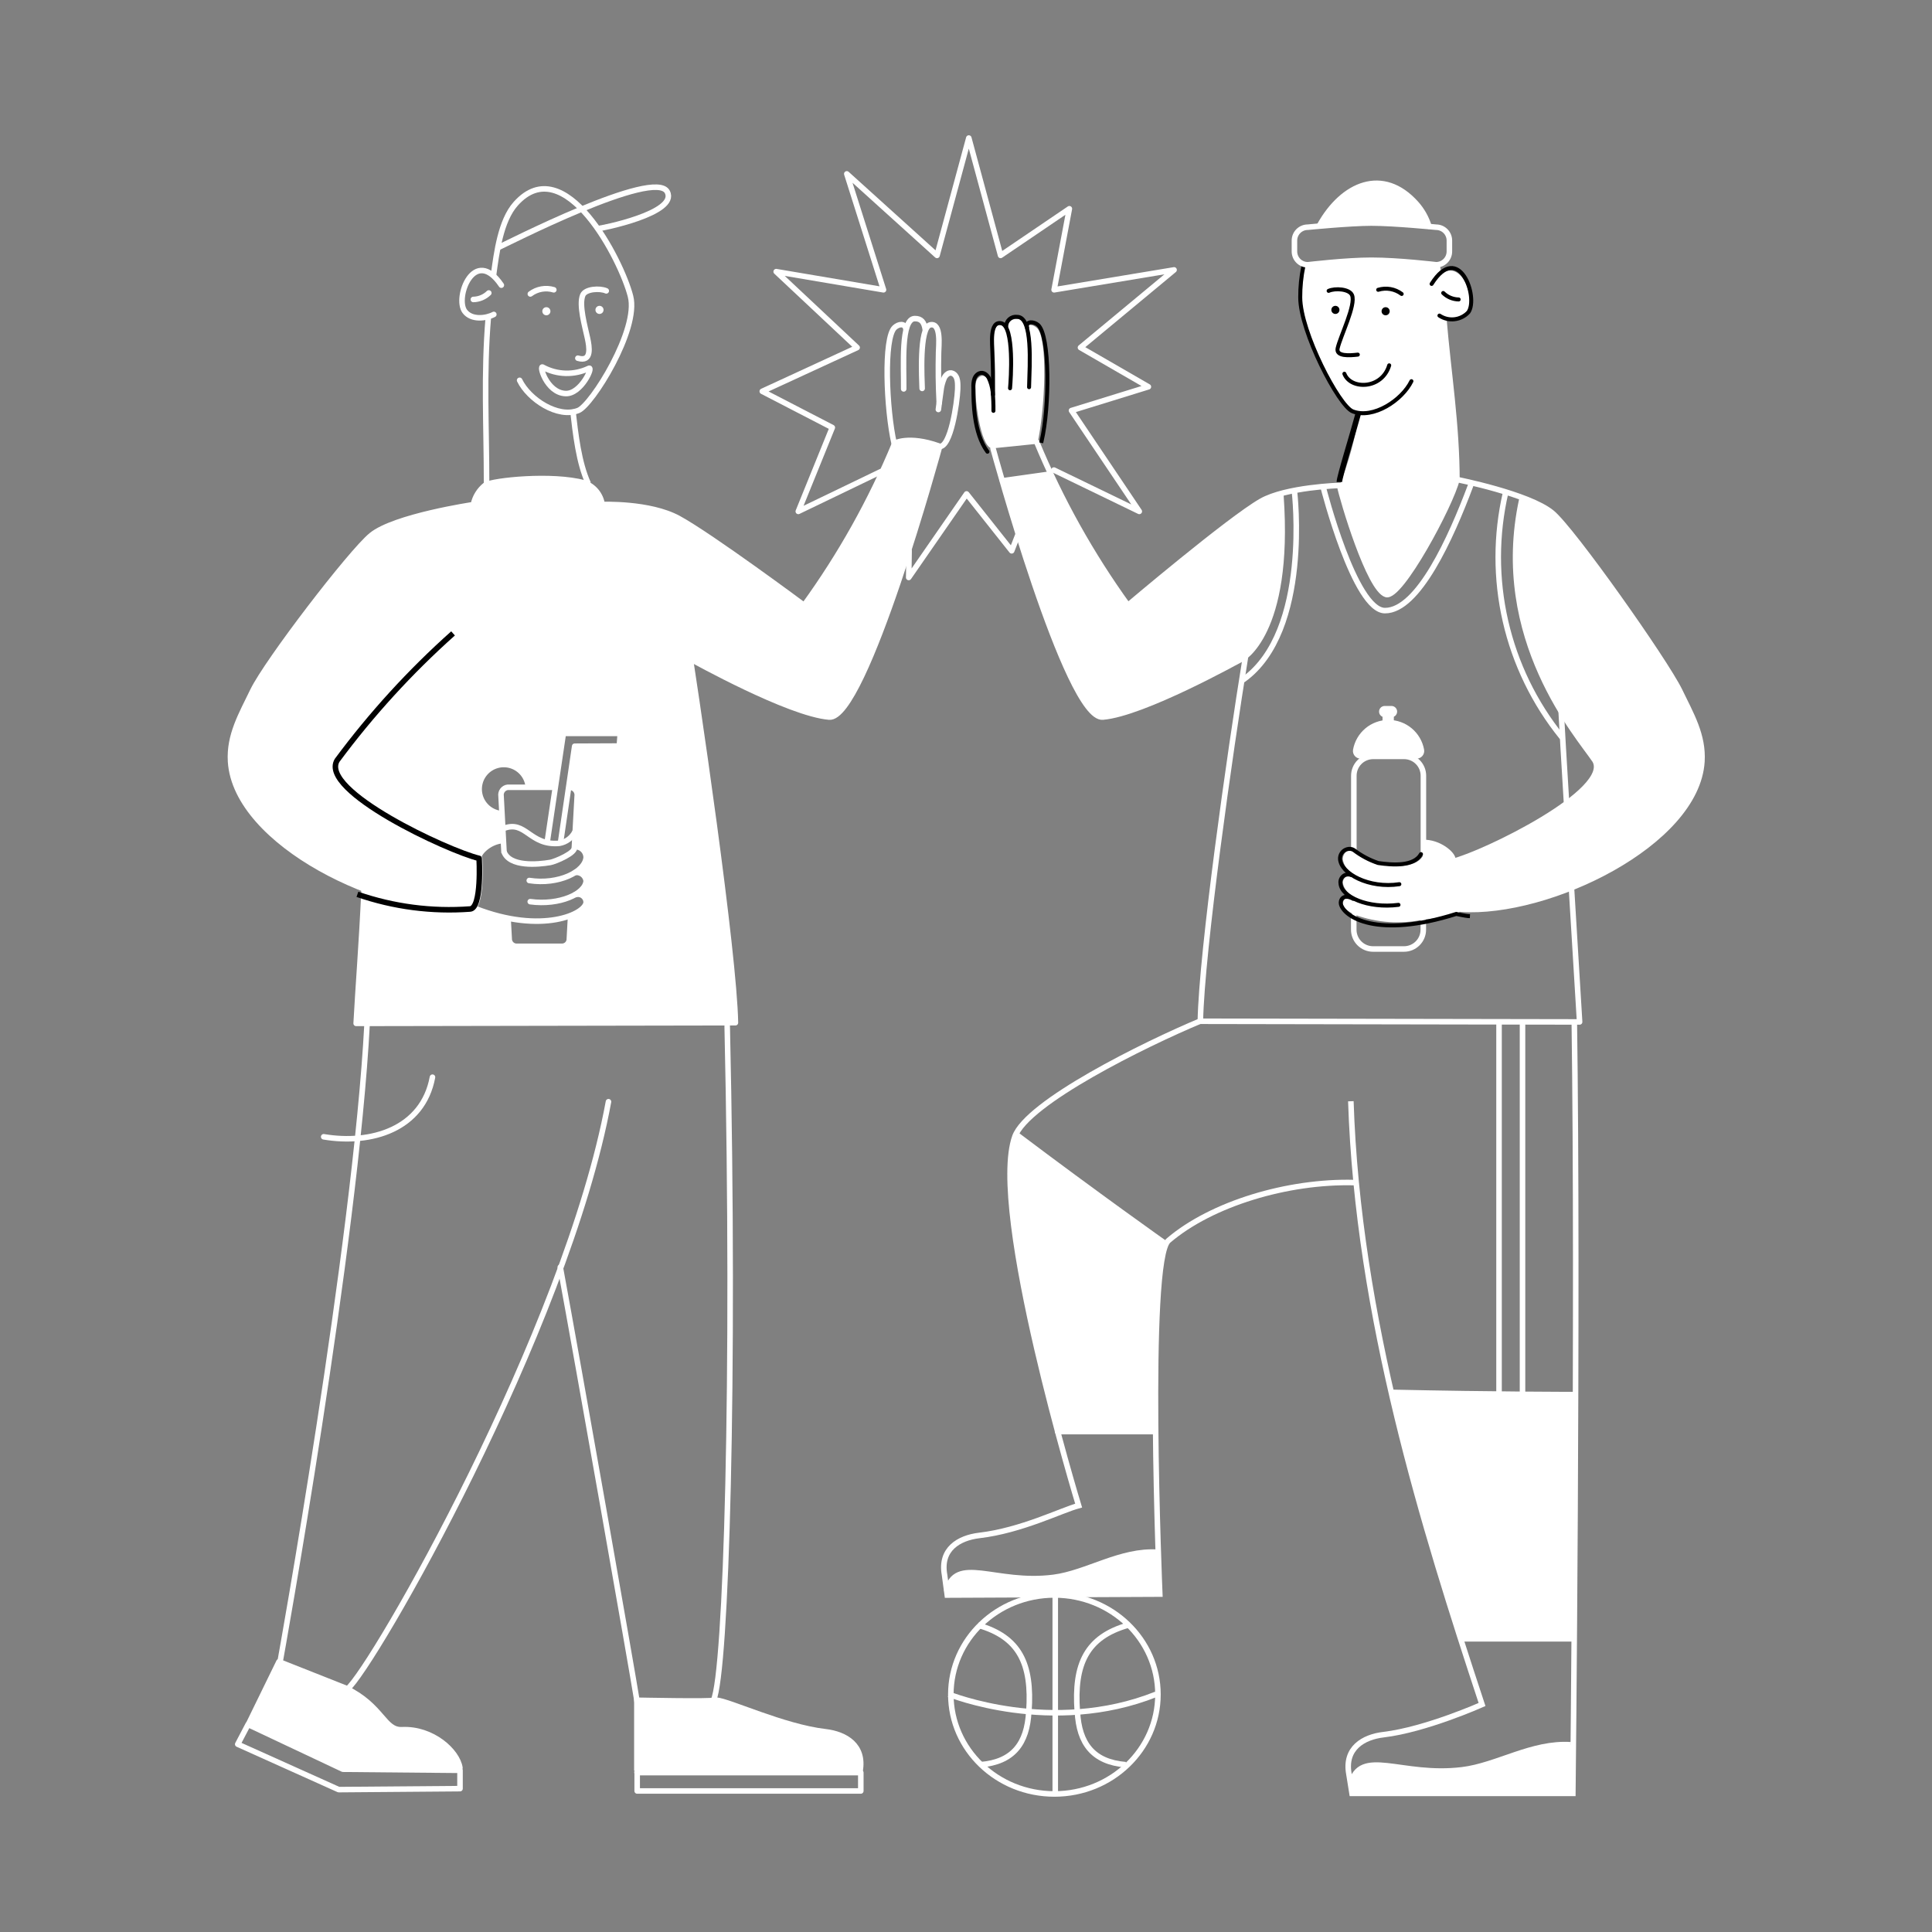 <svg width="300" height="300" viewBox="0 0 300 300" fill="none" xmlns="http://www.w3.org/2000/svg">
<rect x="0" y="0" width="300" height="300" fill="#808080" stroke="none"/>
<path d="M260.82 107.25C258.57 102.63 244.155 82.215 240.99 79.62C239.616 78.618 238.099 77.829 236.49 77.28L236.37 77.61C234.035 88.939 236.232 100.732 242.49 110.46C244.74 114.21 246.87 116.805 247.71 118.065C248.76 119.835 246.645 122.295 243.33 124.755C237.904 128.59 231.953 131.621 225.66 133.755V133.635C225.99 132.945 223.935 130.98 221.505 130.83H221.1V132.555C220.26 134.97 215.925 134.55 214.035 134.235C213.39 134.115 210.345 132.87 210.345 131.94V131.79C210.117 131.767 209.887 131.791 209.669 131.861C209.451 131.931 209.249 132.044 209.076 132.194C208.903 132.345 208.763 132.529 208.664 132.735C208.565 132.942 208.509 133.166 208.5 133.395C208.578 133.899 208.774 134.377 209.071 134.791C209.368 135.205 209.758 135.544 210.21 135.78C210.01 135.736 209.803 135.736 209.603 135.781C209.403 135.825 209.215 135.912 209.053 136.036C208.89 136.161 208.756 136.319 208.661 136.5C208.565 136.681 208.51 136.881 208.5 137.085C208.596 137.54 208.796 137.967 209.085 138.331C209.374 138.696 209.744 138.988 210.165 139.185C209.981 139.128 209.785 139.113 209.594 139.143C209.404 139.172 209.222 139.244 209.063 139.354C208.904 139.464 208.772 139.608 208.677 139.776C208.582 139.945 208.527 140.132 208.515 140.325C208.515 140.865 209.19 141.495 210.36 142.035C213.781 143.297 217.491 143.557 221.055 142.785C222.931 142.632 224.783 142.265 226.575 141.69L226.95 141.135C232.799 141.253 238.607 140.128 243.99 137.835C254.31 133.74 263.82 126.315 264.345 118.23C264.525 114.165 262.59 111 260.82 107.25Z" fill="white"/>
<path d="M216.15 216.645C219.15 229.86 223.005 242.595 226.845 254.52H226.965H244.5C244.59 243.825 244.665 230.52 244.71 216.585H216.21L216.15 216.645Z" fill="white"/>
<path d="M227.055 274.815C217.56 275.985 211.2 271.23 209.745 277.035L209.97 278.415H244.26C244.26 278.415 244.26 275.67 244.335 270.915H243.945C237.915 270.525 232.5 274.14 227.055 274.815Z" fill="white"/>
<path d="M215.235 92.31C217.44 92.97 225.285 78.345 226.23 74.46C226.23 65.715 224.91 58.05 224.175 49.29V49.155C224.787 49.392 225.455 49.443 226.095 49.301C226.736 49.16 227.32 48.832 227.775 48.36C229.275 46.455 226.89 39.75 223.395 42.78H223.32C223.32 42.24 223.23 42.045 223.14 41.46V41.16H223.005C223.005 41.16 217.14 40.455 212.925 40.455C208.98 40.455 203.085 41.16 203.085 41.16C202.925 41.176 202.765 41.176 202.605 41.16V41.295C202.277 42.879 202.116 44.493 202.125 46.11C202.125 51.48 208.125 63 210.24 63.84C210.5 63.947 210.772 64.022 211.05 64.065C210.464 68.011 209.412 71.873 207.915 75.57C208.14 78 212.61 91.5 215.235 92.31Z" fill="white"/>
<path d="M213 34.68C215.655 34.68 219.885 35.04 221.91 35.22V35.13C221.513 33.838 220.843 32.646 219.945 31.635C214.785 25.86 208.53 28.56 204.945 34.98V35.16C207.165 34.965 210.795 34.68 213 34.68Z" fill="white"/>
<path d="M210.525 116.475C210.505 116.585 210.51 116.698 210.538 116.806C210.567 116.914 210.619 117.014 210.69 117.1C210.762 117.186 210.851 117.255 210.952 117.302C211.053 117.35 211.163 117.375 211.275 117.375H219.96C220.072 117.375 220.182 117.35 220.283 117.302C220.384 117.255 220.473 117.186 220.545 117.1C220.616 117.014 220.668 116.914 220.697 116.806C220.725 116.698 220.73 116.585 220.71 116.475C220.494 115.281 219.866 114.202 218.935 113.424C218.005 112.646 216.83 112.22 215.617 112.22C214.405 112.22 213.23 112.646 212.299 113.424C211.369 114.202 210.741 115.281 210.525 116.475Z" fill="white"/>
<path d="M198.615 76.71C197.654 76.967 196.727 77.34 195.855 77.82C190.86 80.67 175.155 93.99 175.155 93.99C170.501 87.586 166.482 80.744 163.155 73.56L162.765 73.74L155.745 74.73C156.42 77.025 157.245 79.92 158.28 83.1C162.135 95.4 167.895 111.6 171.36 111.39C177.66 110.895 192.36 102.63 192.885 102.39C193.027 102.312 193.163 102.221 193.29 102.12C194.88 100.95 200.355 95.52 199.02 77.085L198.615 76.71Z" fill="white"/>
<path d="M179.835 241.035C174.075 240.645 168.855 244.26 163.665 244.935C154.5 246.105 148.5 241.35 147 247.155V247.74L180 247.59C180 247.59 179.895 245.04 179.76 241.035H179.835Z" fill="white"/>
<path d="M157.59 176.55C154.815 184.32 160.38 207.93 164.22 222.3H179.445C179.325 209.55 179.58 196.155 181.095 193.17C180.015 192.405 169.71 185.145 157.755 176.13C157.695 176.265 157.635 176.415 157.59 176.55Z" fill="white"/>
<path d="M154.185 69.615L161.085 68.91C162.285 63.63 162.765 52.41 160.995 50.91C160.38 50.355 159.495 50.205 159.255 51.135C159 50.145 158.595 49.515 157.935 49.515C156.93 49.515 156.435 50.085 156.315 51.195C156.254 51.025 156.154 50.872 156.024 50.747C155.894 50.622 155.737 50.529 155.565 50.475C153.795 50.1 154.26 53.85 154.275 54.765C154.275 57.435 154.5 59.67 154.275 62.655C154.275 62.13 154.14 61.605 154.065 61.155C153.995 60.457 153.818 59.774 153.54 59.13C153.33 58.71 152.82 58.14 152.235 58.425C151.335 58.86 151.44 60.165 151.47 60.885C151.5 63 152.415 69.825 154.185 69.615Z" fill="white"/>
<path d="M145.785 69.315C141.54 67.815 139.32 68.67 138.9 68.865C138.255 70.485 137.55 72.12 136.785 73.74C133.439 80.852 129.421 87.628 124.785 93.975C124.785 93.975 110.34 83.235 105.285 80.475C100.785 78.03 93.435 78.33 93.435 78.33C93.339 77.638 93.075 76.98 92.664 76.415C92.253 75.85 91.709 75.394 91.08 75.09L90.75 75C85.734 74.03 80.572 74.101 75.585 75.21L75.375 75.315C74.411 76.078 73.747 77.156 73.5 78.36C73.5 78.36 61.23 80.175 57.645 83.13C54.465 85.74 41.49 102.63 39.255 107.25C37.485 110.925 35.55 114.165 35.805 118.275C36.345 126.51 46.125 134.025 56.61 138.075V138.24C56.22 146.76 55.68 153.24 55.38 158.91H57L113.04 158.82H114.255C114.075 149.595 109.965 120.12 107.265 102.36C107.73 102.585 122.49 110.85 128.79 111.36C131.97 111.6 137.13 97.86 140.97 85.965C143.82 77.115 145.935 69.375 145.935 69.375H145.815L145.785 69.315ZM96.165 115.815H89.235L88.305 122.19H88.59C88.748 122.21 88.901 122.262 89.039 122.342C89.177 122.422 89.298 122.528 89.394 122.655C89.49 122.782 89.56 122.927 89.6 123.082C89.64 123.236 89.648 123.397 89.625 123.555L89.325 129.045L89.19 131.415C89.414 131.401 89.639 131.432 89.851 131.506C90.064 131.58 90.258 131.697 90.425 131.848C90.591 131.999 90.726 132.182 90.82 132.386C90.915 132.59 90.967 132.81 90.975 133.035C90.893 133.538 90.696 134.014 90.4 134.428C90.103 134.842 89.715 135.181 89.265 135.42C89.463 135.39 89.666 135.401 89.86 135.451C90.054 135.501 90.236 135.59 90.396 135.711C90.555 135.833 90.689 135.985 90.788 136.159C90.888 136.334 90.951 136.526 90.975 136.725C90.887 137.183 90.69 137.614 90.4 137.979C90.11 138.345 89.736 138.635 89.31 138.825C89.496 138.764 89.693 138.748 89.886 138.777C90.079 138.805 90.263 138.879 90.423 138.991C90.583 139.103 90.715 139.25 90.808 139.422C90.901 139.594 90.953 139.785 90.96 139.98C90.96 140.685 89.94 141.6 88.11 142.23L88.53 142.395L88.35 145.74C88.359 146.032 88.257 146.316 88.066 146.536C87.873 146.756 87.605 146.895 87.315 146.925H80.1C79.81 146.895 79.541 146.756 79.35 146.536C79.157 146.316 79.056 146.032 79.065 145.74L78.9 142.74V142.575C77.15 142.223 75.434 141.721 73.77 141.075H73.335C74.835 139.995 74.37 133.35 74.37 133.35C74.205 132.615 75.975 130.755 78.06 130.605H78.195L78.105 128.745L78 126.345C77.267 126.3 76.562 126.044 75.97 125.609C75.378 125.174 74.924 124.578 74.662 123.892C74.4 123.205 74.341 122.458 74.492 121.739C74.644 121.02 74.999 120.36 75.516 119.838C76.032 119.315 76.688 118.953 77.405 118.793C78.123 118.634 78.871 118.685 79.56 118.939C80.249 119.193 80.85 119.641 81.292 120.228C81.734 120.815 81.997 121.517 82.05 122.25H86.235L87.48 113.88H96.315L96.165 115.815Z" fill="white"/>
<path d="M128.145 268.935C121.62 268.17 113.25 264.18 111.225 264.03H110.79C109.845 264.285 98.955 264.03 98.955 264.03C98.955 264.03 98.955 263.805 98.955 263.655V275.235L133.59 275.085C134.265 271.05 131.295 269.295 128.145 268.935Z" fill="white"/>
<path d="M62.355 268.635C59.58 268.77 59.355 265.08 53.895 262.32L53.64 262.185L43.5 258.15H43.32L38.58 267.855L53.31 274.8L71.475 274.965V274.5C71.025 271.98 67.155 268.41 62.355 268.635Z" fill="white"/>
<path d="M163.725 278.565C172.606 278.565 179.805 271.648 179.805 263.115C179.805 254.582 172.606 247.665 163.725 247.665C154.844 247.665 147.645 254.582 147.645 263.115C147.645 271.648 154.844 278.565 163.725 278.565Z" stroke="white" stroke-width="0.86" stroke-miterlimit="10" stroke-linecap="round"/>
<path d="M147.345 263.085C147.345 263.085 163.335 269.55 179.52 263.085" stroke="white" stroke-width="0.86" stroke-miterlimit="10"/>
<path d="M163.86 247.635V278.55" stroke="white" stroke-width="0.86" stroke-miterlimit="10"/>
<path d="M175.155 252.36C168.75 254.19 166.74 258.36 167.28 265.755" stroke="white" stroke-width="0.86" stroke-miterlimit="10"/>
<path d="M174.795 274.02C169.74 273.6 167.55 270.75 167.295 265.755" stroke="white" stroke-width="0.86" stroke-miterlimit="10"/>
<path d="M151.875 252.36C158.295 254.19 160.29 258.36 159.765 265.755" stroke="white" stroke-width="0.86" stroke-miterlimit="10"/>
<path d="M152.25 274.02C157.305 273.6 159.495 270.75 159.75 265.755" stroke="white" stroke-width="0.86" stroke-miterlimit="10"/>
<path d="M98.94 278.1H133.665V275.25H98.94V278.1Z" stroke="white" stroke-width="0.86" stroke-linecap="round" stroke-linejoin="round"/>
<path d="M209.76 171C210.84 204.435 221.025 237.12 230.13 264.675C230.13 264.675 221.385 268.575 214.845 269.355C211.71 269.715 208.725 271.47 209.46 275.475L209.94 278.475H244.23C244.23 278.475 245.07 201.975 244.455 158.475" stroke="white" stroke-width="0.86" stroke-miterlimit="10"/>
<path d="M186.51 158.49C177.63 162.195 159.51 171.18 157.59 176.49C153.51 187.935 167.49 233.79 167.49 233.79C164.805 234.51 158.595 237.66 152.055 238.425C148.905 238.8 145.935 240.54 146.67 244.56L147.09 247.68L180.09 247.53C180.09 247.53 177.9 195.645 181.44 192.63C188.13 186.915 199.965 183.36 210.285 183.63" stroke="white" stroke-width="0.86" stroke-miterlimit="10"/>
<path d="M56.535 138.24C56.145 146.76 55.605 153.24 55.305 158.91L114.195 158.805C114 147.915 108.3 108.825 105.915 94.065" stroke="white" stroke-width="0.86" stroke-linecap="round" stroke-linejoin="round"/>
<path d="M53.91 262.305C57.855 259.08 87.945 206.61 94.485 171.075" stroke="white" stroke-width="0.86" stroke-miterlimit="10" stroke-linecap="round"/>
<path d="M57 159C55.2 193.29 43.5 258 43.5 258" stroke="white" stroke-width="0.86" stroke-miterlimit="10" stroke-linecap="round"/>
<path d="M87 196.77C89.82 212.07 98.1 259.005 98.895 264.015C98.895 264.015 110.655 264.255 110.79 264.015C112.77 259.695 114.135 213.87 112.92 159.36" stroke="white" stroke-width="0.86" stroke-miterlimit="10" stroke-linecap="round"/>
<path d="M67.155 167.265C65.655 175.35 57.63 177.765 50.265 176.52" stroke="white" stroke-width="0.86" stroke-miterlimit="10" stroke-linecap="round"/>
<path d="M111.225 264C113.25 264.15 121.62 268.14 128.145 268.905C131.295 269.265 134.265 271.02 133.545 275.04L98.91 275.19" stroke="white" stroke-width="0.86" stroke-linecap="round" stroke-linejoin="round"/>
<path d="M98.895 263.64V274.965" stroke="white" stroke-width="0.86" stroke-miterlimit="10"/>
<path d="M36.915 270.84L52.59 277.89L71.43 277.74V274.89L53.25 274.725L38.52 267.78L36.915 270.84Z" stroke="white" stroke-width="0.86" stroke-linecap="round" stroke-linejoin="round"/>
<path d="M71.415 274.5C71.025 271.935 67.155 268.365 62.415 268.59C59.595 268.725 59.415 264.915 53.7 262.14L43.32 258.03L38.58 267.735" stroke="white" stroke-width="0.86" stroke-linecap="round" stroke-linejoin="round"/>
<path d="M76.635 42.72C77.1 39.315 77.715 34.275 80.085 31.635C87.675 23.145 96.495 40.44 97.905 46.005C99.24 51.195 91.905 62.895 89.805 63.735C86.625 64.995 82.11 62.01 80.685 59.055" stroke="white" stroke-width="0.86" stroke-miterlimit="10" stroke-linecap="round"/>
<path d="M75.555 75.105C75.555 66.21 75.075 58.155 75.825 49.29" stroke="white" stroke-width="0.86" stroke-miterlimit="10"/>
<path d="M88.935 63.585C89.37 67.41 89.865 71.865 91.35 75.09" stroke="white" stroke-width="0.86" stroke-miterlimit="10"/>
<path d="M77.85 44.28C73.665 38.1 70.56 46.23 72.18 48.36C73.215 49.725 75.435 49.47 76.68 48.825" stroke="white" stroke-width="0.86" stroke-miterlimit="10" stroke-linecap="round"/>
<path d="M92.775 35.505C93.285 35.505 105.315 33.105 103.62 29.805C101.7 26.025 78.495 37.95 77.07 38.58" stroke="white" stroke-width="0.86" stroke-miterlimit="10"/>
<path d="M85.995 45C85.38 44.812 84.729 44.773 84.095 44.885C83.462 44.997 82.864 45.258 82.35 45.645" stroke="white" stroke-width="0.86" stroke-miterlimit="10" stroke-linecap="round"/>
<path d="M75.9 45.495C75.257 46.124 74.399 46.483 73.5 46.5" stroke="white" stroke-width="0.86" stroke-miterlimit="10" stroke-linecap="round"/>
<path d="M84.84 48.96C85.188 48.96 85.47 48.678 85.47 48.33C85.47 47.982 85.188 47.7 84.84 47.7C84.492 47.7 84.21 47.982 84.21 48.33C84.21 48.678 84.492 48.96 84.84 48.96Z" fill="white"/>
<path d="M93.09 48.75C93.438 48.75 93.72 48.468 93.72 48.12C93.72 47.772 93.438 47.49 93.09 47.49C92.742 47.49 92.46 47.772 92.46 48.12C92.46 48.468 92.742 48.75 93.09 48.75Z" fill="white"/>
<path d="M94.14 45.165C93.15 44.715 90.9 44.85 90.495 45.825C89.865 47.325 90.825 50.655 91.23 52.53C91.5 53.805 91.965 56.295 89.73 55.62" stroke="white" stroke-width="0.86" stroke-miterlimit="10" stroke-linecap="round"/>
<path d="M138.915 68.88C135.231 77.772 130.514 86.2 124.86 93.99C124.86 93.99 110.415 83.25 105.36 80.49C100.86 78.045 93.51 78.345 93.51 78.345C93.397 77.591 93.083 76.882 92.6 76.293C92.116 75.704 91.482 75.257 90.765 75C85.725 73.62 76.515 74.61 75.375 75.315C74.411 76.078 73.747 77.156 73.5 78.36C73.5 78.36 61.23 80.175 57.645 83.13C54.465 85.74 41.505 102.63 39.255 107.25C37.485 110.925 35.55 114.165 35.805 118.275C36.63 131.01 59.58 142.035 73.065 141.15C74.925 141.03 74.475 133.29 74.475 133.29C69.585 132.105 49.605 122.79 52.425 118.065C57.736 110.898 63.768 104.293 70.425 98.355" stroke="white" stroke-width="0.86" stroke-linejoin="round"/>
<path d="M145.845 62.565C145.695 59.565 145.68 57.405 145.74 54.735C145.74 53.82 146.22 50.07 144.45 50.445C142.68 50.82 143.16 59.04 143.19 60.315" stroke="white" stroke-width="0.86" stroke-linecap="round" stroke-linejoin="round"/>
<path d="M143.67 51.15C143.505 50.04 143.055 49.455 142.05 49.47C139.83 49.47 140.37 56.97 140.325 60.39" stroke="white" stroke-width="0.86" stroke-linecap="round" stroke-linejoin="round"/>
<path d="M145.845 69.33C147.615 69.54 148.62 62.58 148.71 60.435C148.71 59.73 148.83 58.425 147.945 57.99C147.345 57.705 146.835 58.26 146.625 58.68C146.349 59.325 146.172 60.007 146.1 60.705C145.98 61.605 145.815 62.685 145.71 63.585" stroke="white" stroke-width="0.86" stroke-linecap="round" stroke-linejoin="round"/>
<path d="M140.67 51.075C140.505 50.145 139.545 50.295 138.93 50.85C137.16 52.44 137.64 63.63 138.84 68.85C138.84 68.85 141.06 67.575 145.785 69.255" stroke="white" stroke-width="0.86" stroke-linecap="round" stroke-linejoin="round"/>
<path d="M107.235 102.345C107.7 102.57 122.46 110.82 128.76 111.345C134.325 111.795 145.905 69.345 145.905 69.345" stroke="white" stroke-width="0.86" stroke-miterlimit="10"/>
<path d="M86.46 122.25H78.84C78.681 122.268 78.527 122.319 78.388 122.398C78.249 122.477 78.127 122.584 78.031 122.711C77.934 122.839 77.864 122.985 77.825 123.14C77.787 123.295 77.78 123.457 77.805 123.615L78.27 132.42" stroke="white" stroke-width="0.86" stroke-miterlimit="10"/>
<path d="M89.175 131.82L89.625 123.615C89.648 123.457 89.64 123.296 89.6 123.142C89.56 122.987 89.49 122.842 89.394 122.715C89.298 122.588 89.177 122.482 89.039 122.402C88.901 122.322 88.748 122.27 88.59 122.25H88.005" stroke="white" stroke-width="0.86" stroke-miterlimit="10"/>
<path d="M78.9 142.755L79.065 145.755C79.056 146.047 79.157 146.331 79.35 146.551C79.542 146.771 79.81 146.91 80.1 146.94H87.375C87.667 146.913 87.937 146.775 88.13 146.555C88.322 146.334 88.423 146.048 88.41 145.755L88.59 142.5" stroke="white" stroke-width="0.86" stroke-miterlimit="10"/>
<path d="M78.255 132.24C79.11 134.655 83.535 134.25 85.455 133.92C86.16 133.8 89.535 132.42 89.19 131.49" stroke="white" stroke-width="0.86" stroke-miterlimit="10"/>
<path d="M89.235 131.475C89.459 131.461 89.684 131.492 89.896 131.566C90.109 131.64 90.304 131.757 90.47 131.908C90.636 132.059 90.771 132.242 90.865 132.446C90.96 132.65 91.013 132.87 91.02 133.095C90.9 135.375 86.73 137.43 82.185 136.725" stroke="white" stroke-width="0.86" stroke-miterlimit="10" stroke-linecap="round"/>
<path d="M89.31 135.48C89.508 135.451 89.711 135.461 89.905 135.511C90.099 135.561 90.281 135.65 90.441 135.771C90.6 135.893 90.734 136.045 90.833 136.219C90.933 136.394 90.996 136.586 91.02 136.785C90.9 138.78 86.88 140.625 82.335 140.01" stroke="white" stroke-width="0.86" stroke-miterlimit="10" stroke-linecap="round"/>
<path d="M89.37 138.915C89.556 138.854 89.753 138.838 89.946 138.867C90.139 138.895 90.323 138.969 90.483 139.081C90.643 139.193 90.775 139.34 90.868 139.512C90.962 139.684 91.013 139.875 91.02 140.07C91.02 141.915 84.195 145.14 73.8 141.075" stroke="white" stroke-width="0.86" stroke-miterlimit="10" stroke-linecap="round"/>
<path d="M74.355 133.35C74.07 132.645 75.855 130.695 78.03 130.53" stroke="white" stroke-width="0.86" stroke-miterlimit="10" stroke-linecap="round"/>
<path d="M225.57 133.635C225.9 132.945 223.845 130.98 221.415 130.83" stroke="white" stroke-width="0.86" stroke-miterlimit="10" stroke-linecap="round"/>
<path d="M78.165 128.655C81.66 127.26 82.215 131.37 86.85 130.95C87.378 130.862 87.877 130.648 88.305 130.327C88.733 130.006 89.077 129.587 89.31 129.105" stroke="white" stroke-width="0.86" stroke-miterlimit="10" stroke-linecap="round"/>
<path d="M87.045 130.8L89.235 115.875L96.165 115.845L96.315 113.88H87.48L84.99 130.62" stroke="white" stroke-width="0.86" stroke-linecap="round" stroke-linejoin="round"/>
<path d="M244.035 138.195C244.605 147.51 245.13 156.06 245.28 158.685L186.39 158.58C186.6 147.69 190.98 116.865 193.38 102.105" stroke="white" stroke-width="0.86" stroke-linecap="round" stroke-linejoin="round"/>
<path d="M242.415 110.43C242.55 113.205 242.865 118.215 243.24 124.515" stroke="white" stroke-width="0.86" stroke-linecap="round" stroke-linejoin="round"/>
<path d="M221.88 35.13C221.483 33.838 220.813 32.646 219.915 31.635C214.755 25.86 208.5 28.56 204.915 34.98" stroke="white" stroke-width="0.86" stroke-miterlimit="10" stroke-linecap="round"/>
<path d="M223.365 42.72C223.365 42.18 223.275 41.985 223.185 41.4" stroke="white" stroke-width="0.86" stroke-miterlimit="10" stroke-linecap="round"/>
<path d="M226.23 74.775C226.23 65.88 224.925 58.155 224.175 49.275" stroke="white" stroke-width="0.86" stroke-miterlimit="10"/>
<path d="M222.3 44.085C226.53 37.395 229.635 46.185 228.015 48.48C227.45 49.088 226.686 49.474 225.862 49.57C225.037 49.667 224.205 49.466 223.515 49.005" stroke="black" stroke-width="0.62" stroke-miterlimit="10" stroke-linecap="round"/>
<path d="M214.005 45C214.62 44.812 215.271 44.773 215.905 44.885C216.538 44.997 217.136 45.258 217.65 45.645" stroke="black" stroke-width="0.62" stroke-miterlimit="10" stroke-linecap="round"/>
<path d="M224.1 45.495C224.743 46.124 225.601 46.483 226.5 46.5" stroke="black" stroke-width="0.62" stroke-miterlimit="10" stroke-linecap="round"/>
<path d="M215.16 48.96C215.508 48.96 215.79 48.678 215.79 48.33C215.79 47.982 215.508 47.7 215.16 47.7C214.812 47.7 214.53 47.982 214.53 48.33C214.53 48.678 214.812 48.96 215.16 48.96Z" fill="black"/>
<path d="M207.36 48.75C207.708 48.75 207.99 48.468 207.99 48.12C207.99 47.772 207.708 47.49 207.36 47.49C207.012 47.49 206.73 47.772 206.73 48.12C206.73 48.468 207.012 48.75 207.36 48.75Z" fill="black"/>
<path d="M206.31 45.165C207.3 44.715 209.535 44.85 209.94 45.825C210.585 47.325 208.125 52.215 207.705 54.09C207.435 55.365 209.55 55.215 210.84 55.065" stroke="black" stroke-width="0.62" stroke-miterlimit="10" stroke-linecap="round"/>
<path d="M215.715 56.73C214.59 60.495 209.715 60.54 208.755 58.035" stroke="black" stroke-width="0.62" stroke-miterlimit="10" stroke-linecap="round"/>
<path d="M154.2 61.275C154.2 58.08 154.2 57.315 154.095 54.585C154.095 53.64 153.6 49.815 155.46 50.19C157.545 50.61 156.96 58.98 156.84 60.285" stroke="black" stroke-width="0.62" stroke-linecap="round" stroke-linejoin="round"/>
<path d="M156.24 50.7C156.238 50.484 156.282 50.27 156.371 50.073C156.459 49.876 156.588 49.7 156.751 49.558C156.913 49.415 157.104 49.309 157.311 49.248C157.518 49.186 157.736 49.17 157.95 49.2C160.41 49.2 159.885 56.505 159.795 60.12" stroke="black" stroke-width="0.62" stroke-linecap="round" stroke-linejoin="round"/>
<path d="M198.9 77.04C200.4 98.52 192.765 102.345 192.765 102.345C192.3 102.57 177.54 110.82 171.24 111.345C165.675 111.795 154.2 69.645 154.2 69.645" stroke="white" stroke-width="0.86" stroke-linecap="round" stroke-linejoin="round"/>
<path d="M180.975 193.125C180.975 193.125 170.355 185.625 157.65 176.04" stroke="white" stroke-width="0.86" stroke-miterlimit="10"/>
<path d="M244.905 216.555C244.905 216.555 232.02 216.555 216.225 216.21" stroke="white" stroke-width="0.86" stroke-miterlimit="10"/>
<path d="M78.225 126.36C77.469 126.36 76.729 126.136 76.1 125.715C75.471 125.295 74.981 124.698 74.691 123.999C74.402 123.3 74.326 122.531 74.474 121.789C74.621 121.047 74.985 120.365 75.52 119.83C76.055 119.295 76.737 118.931 77.479 118.783C78.221 118.636 78.99 118.712 79.689 119.001C80.388 119.291 80.985 119.781 81.405 120.41C81.826 121.039 82.05 121.778 82.05 122.535" stroke="white" stroke-width="0.86" stroke-linejoin="round"/>
<path d="M225.555 133.77C230.445 132.585 250.47 122.82 247.65 118.065C245.205 114.39 231.63 99.195 236.31 77.565" stroke="white" stroke-width="0.86" stroke-linecap="round" stroke-linejoin="round"/>
<path d="M160.98 68.64C164.702 77.61 169.454 86.117 175.14 93.99C175.14 93.99 190.86 80.67 195.84 77.82C199.68 75.63 208.005 75.375 208.005 75.375C208.47 77.67 212.595 91.515 215.235 92.31C217.455 92.97 225.3 78.33 226.23 74.46C226.23 74.46 237.39 76.665 240.99 79.62C244.155 82.215 258.57 102.63 260.82 107.25C262.59 110.925 264.525 114.165 264.27 118.275C263.445 131.01 240.36 142.065 226.875 141.18" stroke="white" stroke-width="0.86" stroke-linecap="round" stroke-linejoin="round"/>
<path d="M162.69 73.665L155.67 74.655" stroke="white" stroke-width="0.86" stroke-linecap="round" stroke-linejoin="round"/>
<path d="M226.965 254.475H244.035" stroke="white" stroke-width="0.86" stroke-linecap="round" stroke-linejoin="round"/>
<path d="M164.22 222.3H179.13" stroke="white" stroke-width="0.86" stroke-linecap="round" stroke-linejoin="round"/>
<path d="M209.745 277.035C211.245 271.23 217.56 275.985 227.055 274.815C232.47 274.155 237.915 270.525 243.915 270.93" stroke="white" stroke-width="0.86" stroke-miterlimit="10"/>
<path d="M147 247.14C148.38 241.35 154.5 246.105 163.605 244.935C168.795 244.26 174.015 240.645 179.775 241.035" stroke="white" stroke-width="0.86" stroke-miterlimit="10"/>
<path d="M221.01 142.95V144.36C221.01 145.156 220.694 145.919 220.131 146.481C219.569 147.044 218.806 147.36 218.01 147.36H213.21C212.414 147.36 211.651 147.044 211.089 146.481C210.526 145.919 210.21 145.156 210.21 144.36V142.215" stroke="white" stroke-width="0.86" stroke-miterlimit="10" stroke-linecap="round"/>
<path d="M210.225 132V120.45C210.225 119.654 210.541 118.891 211.104 118.329C211.666 117.766 212.429 117.45 213.225 117.45H218.025C218.821 117.45 219.584 117.766 220.146 118.329C220.709 118.891 221.025 119.654 221.025 120.45V132.45" stroke="white" stroke-width="0.86" stroke-miterlimit="10" stroke-linecap="round"/>
<path d="M219.96 117.375C220.072 117.375 220.182 117.35 220.283 117.302C220.384 117.255 220.473 117.186 220.545 117.1C220.616 117.014 220.668 116.914 220.697 116.806C220.725 116.698 220.73 116.585 220.71 116.475C220.494 115.281 219.866 114.202 218.935 113.424C218.005 112.646 216.83 112.22 215.617 112.22C214.405 112.22 213.23 112.646 212.299 113.424C211.369 114.202 210.741 115.281 210.525 116.475C210.505 116.585 210.51 116.698 210.538 116.806C210.567 116.914 210.619 117.014 210.69 117.1C210.762 117.186 210.851 117.255 210.952 117.302C211.053 117.35 211.163 117.375 211.275 117.375H219.96Z" stroke="white" stroke-width="0.86" stroke-miterlimit="10" stroke-linecap="round"/>
<path d="M154.26 63.795C154.273 62.794 154.233 61.792 154.14 60.795C154.051 60.068 153.849 59.359 153.54 58.695C153.315 58.26 152.745 57.675 152.04 57.975C151.035 58.44 151.125 59.79 151.155 60.54C151.155 62.265 151.155 67.245 153.33 70.14" stroke="black" stroke-width="0.62" stroke-linecap="round" stroke-linejoin="round"/>
<path d="M161.745 68.46C162.99 63.15 163.05 52.125 161.19 50.46C160.545 49.905 159.36 49.845 159.465 50.7" stroke="black" stroke-width="0.62" stroke-linecap="square" stroke-linejoin="round"/>
<path d="M209.79 135.87C209.593 135.79 209.378 135.764 209.167 135.795C208.956 135.825 208.757 135.911 208.591 136.044C208.424 136.177 208.296 136.352 208.22 136.551C208.143 136.749 208.121 136.965 208.155 137.175C208.29 139.29 212.415 141.105 217.155 140.505" stroke="black" stroke-width="0.62" stroke-miterlimit="10" stroke-linecap="round"/>
<path d="M210 139.5C208.5 138.765 208.065 139.815 208.215 140.415C208.74 142.38 213.78 145.815 226.125 141.915C226.125 141.915 227.625 142.23 227.94 142.245" stroke="black" stroke-width="0.62" stroke-miterlimit="10" stroke-linecap="square"/>
<path d="M220.65 132.63C219.57 134.565 216.27 134.34 214.005 134.01C212.643 133.551 211.366 132.872 210.225 132C210.071 131.901 209.897 131.837 209.715 131.814C209.534 131.79 209.349 131.808 209.175 131.865C208.851 131.956 208.566 132.153 208.367 132.425C208.169 132.697 208.068 133.028 208.08 133.365C208.2 135.66 212.58 138.015 217.29 137.295" stroke="black" stroke-width="0.62" stroke-miterlimit="10" stroke-linecap="round"/>
<path d="M202.38 41.37C202.052 42.954 201.891 44.568 201.9 46.185C201.9 51.525 207.9 63.03 210.03 63.87C213.21 65.13 217.725 62.145 219.165 59.19" stroke="black" stroke-width="0.62" stroke-miterlimit="10" stroke-linecap="round"/>
<path d="M210.975 63.99C210.075 67.335 207.975 74.04 207.975 74.85" stroke="black" stroke-width="0.86" stroke-miterlimit="10"/>
<path d="M223.02 41.115C223.02 41.115 217.155 40.41 212.94 40.41C208.995 40.41 203.1 41.115 203.1 41.115C202.822 41.119 202.546 41.067 202.288 40.962C202.03 40.857 201.797 40.701 201.601 40.504C201.405 40.306 201.25 40.071 201.147 39.813C201.044 39.555 200.994 39.278 201 39V37.35C201 36.801 201.218 36.275 201.606 35.886C201.994 35.498 202.521 35.28 203.07 35.28C203.07 35.28 209.67 34.635 212.94 34.635C216.51 34.635 222.99 35.28 222.99 35.28C223.539 35.28 224.066 35.498 224.454 35.886C224.842 36.275 225.06 36.801 225.06 37.35V39C225.066 39.273 225.018 39.545 224.918 39.799C224.819 40.053 224.67 40.286 224.48 40.482C224.291 40.679 224.064 40.836 223.813 40.945C223.563 41.053 223.293 41.111 223.02 41.115Z" stroke="white" stroke-width="0.86" stroke-linecap="round" stroke-linejoin="round"/>
<path d="M205.5 75.765C205.5 75.765 210.36 94.86 215.07 94.815C220.23 94.815 225.33 83.46 228.345 75.42" stroke="white" stroke-width="0.86" stroke-miterlimit="10" stroke-linecap="round"/>
<path d="M233.79 76.5C232.271 83.067 232.265 89.893 233.772 96.462C235.279 103.032 238.26 109.172 242.49 114.42" stroke="white" stroke-width="0.86" stroke-miterlimit="10" stroke-linecap="round"/>
<path d="M201 76.305C201 76.305 203.61 97.965 193.08 105.525" stroke="white" stroke-width="0.86" stroke-miterlimit="10" stroke-linecap="round"/>
<path d="M232.77 158.76V216.45" stroke="white" stroke-width="0.86" stroke-miterlimit="10" stroke-linecap="round"/>
<path d="M236.415 158.76V216.45" stroke="white" stroke-width="0.86" stroke-miterlimit="10" stroke-linecap="round"/>
<path d="M55.5 138.87C61.114 140.811 67.066 141.587 72.99 141.15C74.85 141.03 74.4 133.29 74.4 133.29C69.51 132.105 49.53 122.79 52.35 118.065C57.661 110.898 63.693 104.293 70.35 98.355" stroke="black" stroke-width="0.86" stroke-linejoin="round"/>
<path d="M87.825 61.11C84.825 61.005 83.58 56.43 84.33 57.045C85.416 57.622 86.621 57.938 87.85 57.967C89.08 57.995 90.299 57.736 91.41 57.21C92.235 56.76 90.255 61.215 87.825 61.11Z" stroke="white" stroke-width="0.86" stroke-miterlimit="10"/>
<path d="M136.785 73.23L123.96 79.41L129.24 66.39L118.365 60.765L133.095 53.97L120.525 42.18L137.19 45L131.49 27L145.5 39.66L150.435 21.435L155.37 39.66L166.05 32.415L163.68 45L182.31 41.91L167.775 53.97L178.32 60.06L166.38 63.75L176.91 79.41L163.65 72.99" stroke="white" stroke-width="0.86" stroke-linecap="round" stroke-linejoin="round"/>
<path d="M158.205 82.68L157.095 85.53L150.09 76.695L141.105 89.67L141.165 85.53" stroke="white" stroke-width="0.86" stroke-linecap="round" stroke-linejoin="round"/>
<path d="M216.06 109.62H215.025C214.536 109.62 214.14 110.013 214.14 110.498C214.14 110.982 214.536 111.375 215.025 111.375H216.06C216.549 111.375 216.945 110.982 216.945 110.498C216.945 110.013 216.549 109.62 216.06 109.62Z" fill="white"/>
<path d="M214.68 110.895V112.095C214.68 112.17 214.74 112.23 214.815 112.23H216.3C216.374 112.23 216.435 112.17 216.435 112.095V110.895C216.435 110.82 216.374 110.76 216.3 110.76H214.815C214.74 110.76 214.68 110.82 214.68 110.895Z" fill="white"/>
</svg>
